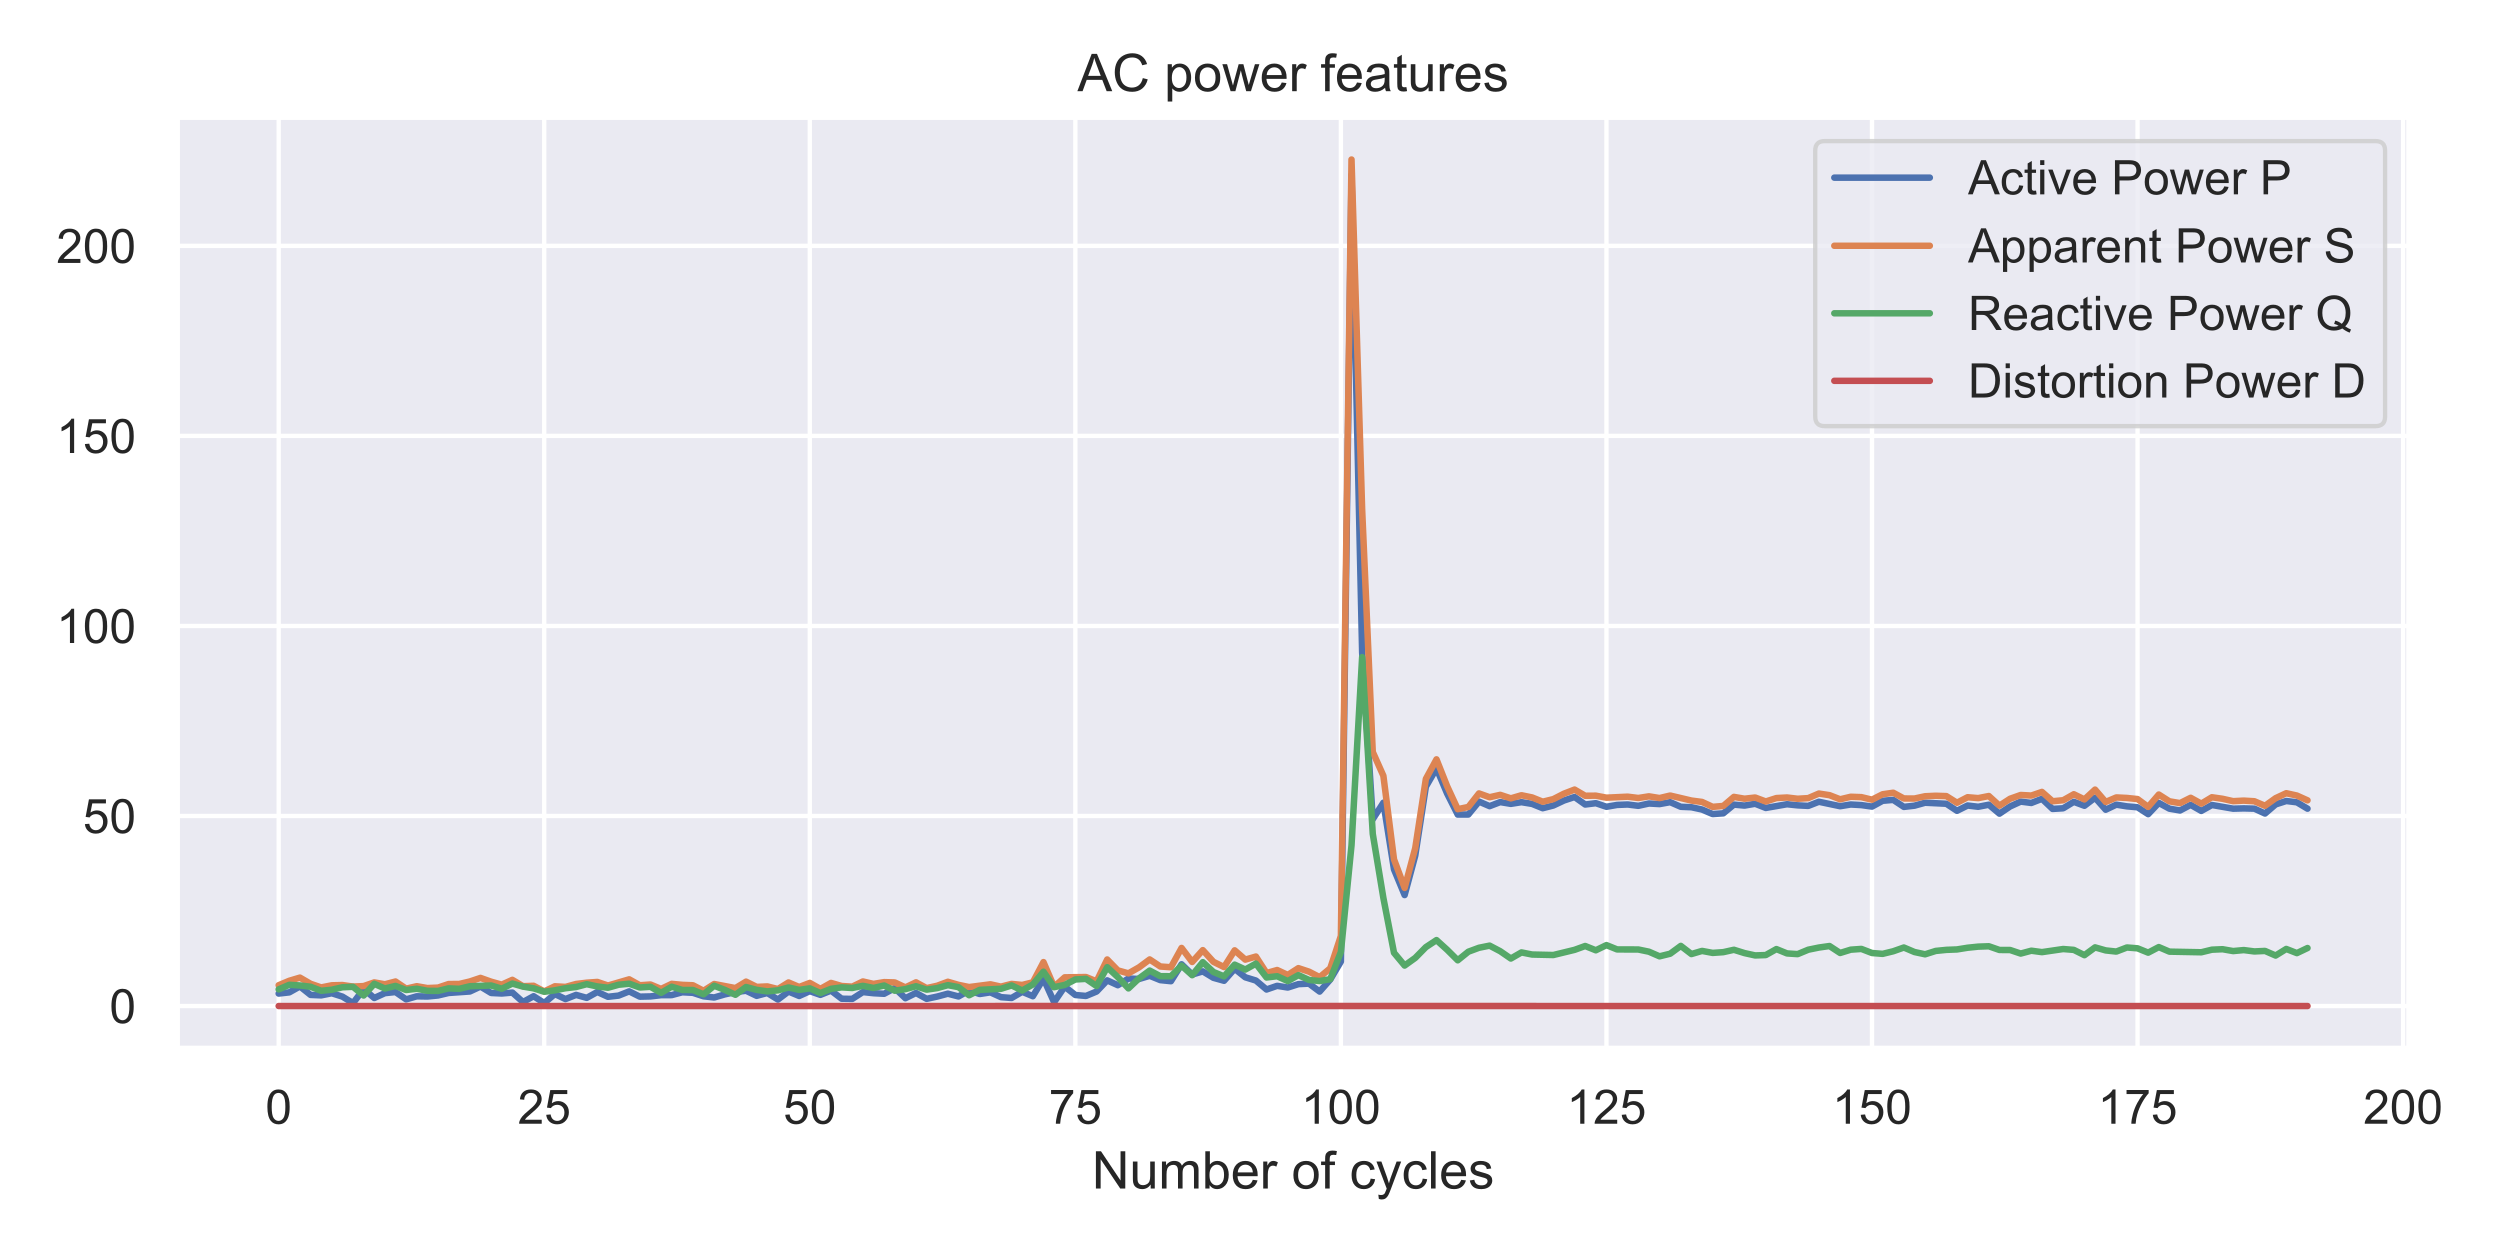 <?xml version="1.0" encoding="utf-8" standalone="no"?>
<!DOCTYPE svg PUBLIC "-//W3C//DTD SVG 1.1//EN"
  "http://www.w3.org/Graphics/SVG/1.1/DTD/svg11.dtd">
<!-- Created with matplotlib (https://matplotlib.org/) -->
<svg height="288pt" version="1.1" viewBox="0 0 576 288" width="576pt" xmlns="http://www.w3.org/2000/svg" xmlns:xlink="http://www.w3.org/1999/xlink">
 <defs>
  <style type="text/css">*{stroke-linecap:butt;stroke-linejoin:round;}</style>
 </defs>
 <g id="figure_1">
  <g id="patch_1">
   <path d="M 0 288 
L 576 288 
L 576 0 
L 0 0 
z
" style="fill:#ffffff;"/>
  </g>
  <g id="axes_1">
   <g id="patch_2">
    <path d="M 40.835 241.54 
L 555.021 241.54 
L 555.021 27.007 
L 40.835 27.007 
z
" style="fill:#eaeaf2;"/>
   </g>
   <g id="matplotlib.axis_1">
    <g id="xtick_1">
     <g id="line2d_1">
      <path clip-path="url(#p03217af4a9)" d="M 64.207 241.54 
L 64.207 27.007 
" style="fill:none;stroke:#ffffff;stroke-linecap:round;"/>
     </g>
     <g id="text_1">
      <!-- 0 -->
      <g style="fill:#262626;" transform="translate(61.149 258.914)scale(0.11 -0.11)">
       <defs>
        <path d="M 4.156 35.297 
Q 4.156 48 6.766 55.734 
Q 9.375 63.484 14.516 67.672 
Q 19.672 71.875 27.484 71.875 
Q 33.25 71.875 37.594 69.547 
Q 41.938 67.234 44.766 62.859 
Q 47.609 58.5 49.219 52.219 
Q 50.828 45.953 50.828 35.297 
Q 50.828 22.703 48.234 14.969 
Q 45.656 7.234 40.5 3 
Q 35.359 -1.219 27.484 -1.219 
Q 17.141 -1.219 11.234 6.203 
Q 4.156 15.141 4.156 35.297 
z
M 13.188 35.297 
Q 13.188 17.672 17.312 11.828 
Q 21.438 6 27.484 6 
Q 33.547 6 37.672 11.859 
Q 41.797 17.719 41.797 35.297 
Q 41.797 52.984 37.672 58.781 
Q 33.547 64.594 27.391 64.594 
Q 21.344 64.594 17.719 59.469 
Q 13.188 52.938 13.188 35.297 
z
" id="ArialMT-48"/>
       </defs>
       <use xlink:href="#ArialMT-48"/>
      </g>
     </g>
    </g>
    <g id="xtick_2">
     <g id="line2d_2">
      <path clip-path="url(#p03217af4a9)" d="M 125.391 241.54 
L 125.391 27.007 
" style="fill:none;stroke:#ffffff;stroke-linecap:round;"/>
     </g>
     <g id="text_2">
      <!-- 25 -->
      <g style="fill:#262626;" transform="translate(119.274 258.914)scale(0.11 -0.11)">
       <defs>
        <path d="M 50.344 8.453 
L 50.344 0 
L 3.031 0 
Q 2.938 3.172 4.047 6.109 
Q 5.859 10.938 9.828 15.625 
Q 13.812 20.312 21.344 26.469 
Q 33.016 36.031 37.109 41.625 
Q 41.219 47.219 41.219 52.203 
Q 41.219 57.422 37.469 61 
Q 33.734 64.594 27.734 64.594 
Q 21.391 64.594 17.578 60.781 
Q 13.766 56.984 13.719 50.25 
L 4.688 51.172 
Q 5.609 61.281 11.656 66.578 
Q 17.719 71.875 27.938 71.875 
Q 38.234 71.875 44.234 66.156 
Q 50.25 60.453 50.25 52 
Q 50.25 47.703 48.484 43.547 
Q 46.734 39.406 42.656 34.812 
Q 38.578 30.219 29.109 22.219 
Q 21.188 15.578 18.938 13.203 
Q 16.703 10.844 15.234 8.453 
z
" id="ArialMT-50"/>
        <path d="M 4.156 18.75 
L 13.375 19.531 
Q 14.406 12.797 18.141 9.391 
Q 21.875 6 27.156 6 
Q 33.5 6 37.891 10.781 
Q 42.281 15.578 42.281 23.484 
Q 42.281 31 38.062 35.344 
Q 33.844 39.703 27 39.703 
Q 22.75 39.703 19.328 37.766 
Q 15.922 35.844 13.969 32.766 
L 5.719 33.844 
L 12.641 70.609 
L 48.25 70.609 
L 48.25 62.203 
L 19.672 62.203 
L 15.828 42.969 
Q 22.266 47.469 29.344 47.469 
Q 38.719 47.469 45.156 40.969 
Q 51.609 34.469 51.609 24.266 
Q 51.609 14.547 45.953 7.469 
Q 39.062 -1.219 27.156 -1.219 
Q 17.391 -1.219 11.203 4.25 
Q 5.031 9.719 4.156 18.75 
z
" id="ArialMT-53"/>
       </defs>
       <use xlink:href="#ArialMT-50"/>
       <use x="55.615" xlink:href="#ArialMT-53"/>
      </g>
     </g>
    </g>
    <g id="xtick_3">
     <g id="line2d_3">
      <path clip-path="url(#p03217af4a9)" d="M 186.574 241.54 
L 186.574 27.007 
" style="fill:none;stroke:#ffffff;stroke-linecap:round;"/>
     </g>
     <g id="text_3">
      <!-- 50 -->
      <g style="fill:#262626;" transform="translate(180.457 258.914)scale(0.11 -0.11)">
       <use xlink:href="#ArialMT-53"/>
       <use x="55.615" xlink:href="#ArialMT-48"/>
      </g>
     </g>
    </g>
    <g id="xtick_4">
     <g id="line2d_4">
      <path clip-path="url(#p03217af4a9)" d="M 247.758 241.54 
L 247.758 27.007 
" style="fill:none;stroke:#ffffff;stroke-linecap:round;"/>
     </g>
     <g id="text_4">
      <!-- 75 -->
      <g style="fill:#262626;" transform="translate(241.641 258.914)scale(0.11 -0.11)">
       <defs>
        <path d="M 4.734 62.203 
L 4.734 70.656 
L 51.078 70.656 
L 51.078 63.812 
Q 44.234 56.547 37.516 44.484 
Q 30.812 32.422 27.156 19.672 
Q 24.516 10.688 23.781 0 
L 14.75 0 
Q 14.891 8.453 18.062 20.406 
Q 21.234 32.375 27.172 43.484 
Q 33.109 54.594 39.797 62.203 
z
" id="ArialMT-55"/>
       </defs>
       <use xlink:href="#ArialMT-55"/>
       <use x="55.615" xlink:href="#ArialMT-53"/>
      </g>
     </g>
    </g>
    <g id="xtick_5">
     <g id="line2d_5">
      <path clip-path="url(#p03217af4a9)" d="M 308.941 241.54 
L 308.941 27.007 
" style="fill:none;stroke:#ffffff;stroke-linecap:round;"/>
     </g>
     <g id="text_5">
      <!-- 100 -->
      <g style="fill:#262626;" transform="translate(299.766 258.914)scale(0.11 -0.11)">
       <defs>
        <path d="M 37.25 0 
L 28.469 0 
L 28.469 56 
Q 25.297 52.984 20.141 49.953 
Q 14.984 46.922 10.891 45.406 
L 10.891 53.906 
Q 18.266 57.375 23.781 62.297 
Q 29.297 67.234 31.594 71.875 
L 37.25 71.875 
z
" id="ArialMT-49"/>
       </defs>
       <use xlink:href="#ArialMT-49"/>
       <use x="55.615" xlink:href="#ArialMT-48"/>
       <use x="111.23" xlink:href="#ArialMT-48"/>
      </g>
     </g>
    </g>
    <g id="xtick_6">
     <g id="line2d_6">
      <path clip-path="url(#p03217af4a9)" d="M 370.125 241.54 
L 370.125 27.007 
" style="fill:none;stroke:#ffffff;stroke-linecap:round;"/>
     </g>
     <g id="text_6">
      <!-- 125 -->
      <g style="fill:#262626;" transform="translate(360.949 258.914)scale(0.11 -0.11)">
       <use xlink:href="#ArialMT-49"/>
       <use x="55.615" xlink:href="#ArialMT-50"/>
       <use x="111.23" xlink:href="#ArialMT-53"/>
      </g>
     </g>
    </g>
    <g id="xtick_7">
     <g id="line2d_7">
      <path clip-path="url(#p03217af4a9)" d="M 431.308 241.54 
L 431.308 27.007 
" style="fill:none;stroke:#ffffff;stroke-linecap:round;"/>
     </g>
     <g id="text_7">
      <!-- 150 -->
      <g style="fill:#262626;" transform="translate(422.133 258.914)scale(0.11 -0.11)">
       <use xlink:href="#ArialMT-49"/>
       <use x="55.615" xlink:href="#ArialMT-53"/>
       <use x="111.23" xlink:href="#ArialMT-48"/>
      </g>
     </g>
    </g>
    <g id="xtick_8">
     <g id="line2d_8">
      <path clip-path="url(#p03217af4a9)" d="M 492.492 241.54 
L 492.492 27.007 
" style="fill:none;stroke:#ffffff;stroke-linecap:round;"/>
     </g>
     <g id="text_8">
      <!-- 175 -->
      <g style="fill:#262626;" transform="translate(483.316 258.914)scale(0.11 -0.11)">
       <use xlink:href="#ArialMT-49"/>
       <use x="55.615" xlink:href="#ArialMT-55"/>
       <use x="111.23" xlink:href="#ArialMT-53"/>
      </g>
     </g>
    </g>
    <g id="xtick_9">
     <g id="line2d_9">
      <path clip-path="url(#p03217af4a9)" d="M 553.675 241.54 
L 553.675 27.007 
" style="fill:none;stroke:#ffffff;stroke-linecap:round;"/>
     </g>
     <g id="text_9">
      <!-- 200 -->
      <g style="fill:#262626;" transform="translate(544.5 258.914)scale(0.11 -0.11)">
       <use xlink:href="#ArialMT-50"/>
       <use x="55.615" xlink:href="#ArialMT-48"/>
       <use x="111.23" xlink:href="#ArialMT-48"/>
      </g>
     </g>
    </g>
    <g id="text_10">
     <!-- Number of cycles -->
     <g style="fill:#262626;" transform="translate(251.583 273.835)scale(0.12 -0.12)">
      <defs>
       <path d="M 7.625 0 
L 7.625 71.578 
L 17.328 71.578 
L 54.938 15.375 
L 54.938 71.578 
L 64.016 71.578 
L 64.016 0 
L 54.297 0 
L 16.703 56.25 
L 16.703 0 
z
" id="ArialMT-78"/>
       <path d="M 40.578 0 
L 40.578 7.625 
Q 34.516 -1.172 24.125 -1.172 
Q 19.531 -1.172 15.547 0.578 
Q 11.578 2.344 9.641 5 
Q 7.719 7.672 6.938 11.531 
Q 6.391 14.109 6.391 19.734 
L 6.391 51.859 
L 15.188 51.859 
L 15.188 23.094 
Q 15.188 16.219 15.719 13.812 
Q 16.547 10.359 19.234 8.375 
Q 21.922 6.391 25.875 6.391 
Q 29.828 6.391 33.297 8.422 
Q 36.766 10.453 38.203 13.938 
Q 39.656 17.438 39.656 24.078 
L 39.656 51.859 
L 48.438 51.859 
L 48.438 0 
z
" id="ArialMT-117"/>
       <path d="M 6.594 0 
L 6.594 51.859 
L 14.453 51.859 
L 14.453 44.578 
Q 16.891 48.391 20.938 50.703 
Q 25 53.031 30.172 53.031 
Q 35.938 53.031 39.625 50.641 
Q 43.312 48.25 44.828 43.953 
Q 50.984 53.031 60.844 53.031 
Q 68.562 53.031 72.703 48.75 
Q 76.859 44.484 76.859 35.594 
L 76.859 0 
L 68.109 0 
L 68.109 32.672 
Q 68.109 37.938 67.25 40.25 
Q 66.406 42.578 64.156 43.984 
Q 61.922 45.406 58.891 45.406 
Q 53.422 45.406 49.797 41.766 
Q 46.188 38.141 46.188 30.125 
L 46.188 0 
L 37.406 0 
L 37.406 33.688 
Q 37.406 39.547 35.25 42.469 
Q 33.109 45.406 28.219 45.406 
Q 24.516 45.406 21.359 43.453 
Q 18.219 41.5 16.797 37.734 
Q 15.375 33.984 15.375 26.906 
L 15.375 0 
z
" id="ArialMT-109"/>
       <path d="M 14.703 0 
L 6.547 0 
L 6.547 71.578 
L 15.328 71.578 
L 15.328 46.047 
Q 20.906 53.031 29.547 53.031 
Q 34.328 53.031 38.594 51.094 
Q 42.875 49.172 45.625 45.672 
Q 48.391 42.188 49.953 37.25 
Q 51.516 32.328 51.516 26.703 
Q 51.516 13.375 44.922 6.094 
Q 38.328 -1.172 29.109 -1.172 
Q 19.922 -1.172 14.703 6.5 
z
M 14.594 26.312 
Q 14.594 17 17.141 12.844 
Q 21.297 6.062 28.375 6.062 
Q 34.125 6.062 38.328 11.062 
Q 42.531 16.062 42.531 25.984 
Q 42.531 36.141 38.5 40.969 
Q 34.469 45.797 28.766 45.797 
Q 23 45.797 18.797 40.797 
Q 14.594 35.797 14.594 26.312 
z
" id="ArialMT-98"/>
       <path d="M 42.094 16.703 
L 51.172 15.578 
Q 49.031 7.625 43.219 3.219 
Q 37.406 -1.172 28.375 -1.172 
Q 17 -1.172 10.328 5.828 
Q 3.656 12.844 3.656 25.484 
Q 3.656 38.578 10.391 45.797 
Q 17.141 53.031 27.875 53.031 
Q 38.281 53.031 44.875 45.953 
Q 51.469 38.875 51.469 26.031 
Q 51.469 25.25 51.422 23.688 
L 12.75 23.688 
Q 13.234 15.141 17.578 10.594 
Q 21.922 6.062 28.422 6.062 
Q 33.25 6.062 36.672 8.594 
Q 40.094 11.141 42.094 16.703 
z
M 13.234 30.906 
L 42.188 30.906 
Q 41.609 37.453 38.875 40.719 
Q 34.672 45.797 27.984 45.797 
Q 21.922 45.797 17.797 41.75 
Q 13.672 37.703 13.234 30.906 
z
" id="ArialMT-101"/>
       <path d="M 6.5 0 
L 6.5 51.859 
L 14.406 51.859 
L 14.406 44 
Q 17.438 49.516 20 51.266 
Q 22.562 53.031 25.641 53.031 
Q 30.078 53.031 34.672 50.203 
L 31.641 42.047 
Q 28.422 43.953 25.203 43.953 
Q 22.312 43.953 20.016 42.219 
Q 17.719 40.484 16.75 37.406 
Q 15.281 32.719 15.281 27.156 
L 15.281 0 
z
" id="ArialMT-114"/>
       <path id="ArialMT-32"/>
       <path d="M 3.328 25.922 
Q 3.328 40.328 11.328 47.266 
Q 18.016 53.031 27.641 53.031 
Q 38.328 53.031 45.109 46.016 
Q 51.906 39.016 51.906 26.656 
Q 51.906 16.656 48.906 10.906 
Q 45.906 5.172 40.156 2 
Q 34.422 -1.172 27.641 -1.172 
Q 16.75 -1.172 10.031 5.812 
Q 3.328 12.797 3.328 25.922 
z
M 12.359 25.922 
Q 12.359 15.969 16.703 11.016 
Q 21.047 6.062 27.641 6.062 
Q 34.188 6.062 38.531 11.031 
Q 42.875 16.016 42.875 26.219 
Q 42.875 35.844 38.5 40.797 
Q 34.125 45.75 27.641 45.75 
Q 21.047 45.75 16.703 40.812 
Q 12.359 35.891 12.359 25.922 
z
" id="ArialMT-111"/>
       <path d="M 8.688 0 
L 8.688 45.016 
L 0.922 45.016 
L 0.922 51.859 
L 8.688 51.859 
L 8.688 57.375 
Q 8.688 62.594 9.625 65.141 
Q 10.891 68.562 14.078 70.672 
Q 17.281 72.797 23.047 72.797 
Q 26.766 72.797 31.25 71.922 
L 29.938 64.266 
Q 27.203 64.75 24.75 64.75 
Q 20.75 64.75 19.094 63.031 
Q 17.438 61.328 17.438 56.641 
L 17.438 51.859 
L 27.547 51.859 
L 27.547 45.016 
L 17.438 45.016 
L 17.438 0 
z
" id="ArialMT-102"/>
       <path d="M 40.438 19 
L 49.078 17.875 
Q 47.656 8.938 41.812 3.875 
Q 35.984 -1.172 27.484 -1.172 
Q 16.844 -1.172 10.375 5.781 
Q 3.906 12.75 3.906 25.734 
Q 3.906 34.125 6.688 40.422 
Q 9.469 46.734 15.156 49.875 
Q 20.844 53.031 27.547 53.031 
Q 35.984 53.031 41.359 48.75 
Q 46.734 44.484 48.25 36.625 
L 39.703 35.297 
Q 38.484 40.531 35.375 43.156 
Q 32.281 45.797 27.875 45.797 
Q 21.234 45.797 17.078 41.031 
Q 12.938 36.281 12.938 25.984 
Q 12.938 15.531 16.938 10.797 
Q 20.953 6.062 27.391 6.062 
Q 32.562 6.062 36.031 9.234 
Q 39.5 12.406 40.438 19 
z
" id="ArialMT-99"/>
       <path d="M 6.203 -19.969 
L 5.219 -11.719 
Q 8.109 -12.5 10.25 -12.5 
Q 13.188 -12.5 14.938 -11.516 
Q 16.703 -10.547 17.828 -8.797 
Q 18.656 -7.469 20.516 -2.25 
Q 20.75 -1.516 21.297 -0.094 
L 1.609 51.859 
L 11.078 51.859 
L 21.875 21.828 
Q 23.969 16.109 25.641 9.812 
Q 27.156 15.875 29.25 21.625 
L 40.328 51.859 
L 49.125 51.859 
L 29.391 -0.875 
Q 26.219 -9.422 24.469 -12.641 
Q 22.125 -17 19.094 -19.016 
Q 16.062 -21.047 11.859 -21.047 
Q 9.328 -21.047 6.203 -19.969 
z
" id="ArialMT-121"/>
       <path d="M 6.391 0 
L 6.391 71.578 
L 15.188 71.578 
L 15.188 0 
z
" id="ArialMT-108"/>
       <path d="M 3.078 15.484 
L 11.766 16.844 
Q 12.5 11.625 15.844 8.844 
Q 19.188 6.062 25.203 6.062 
Q 31.25 6.062 34.172 8.516 
Q 37.109 10.984 37.109 14.312 
Q 37.109 17.281 34.516 19 
Q 32.719 20.172 25.531 21.969 
Q 15.875 24.422 12.141 26.203 
Q 8.406 27.984 6.469 31.125 
Q 4.547 34.281 4.547 38.094 
Q 4.547 41.547 6.125 44.5 
Q 7.719 47.469 10.453 49.422 
Q 12.5 50.922 16.031 51.969 
Q 19.578 53.031 23.641 53.031 
Q 29.734 53.031 34.344 51.266 
Q 38.969 49.516 41.156 46.5 
Q 43.359 43.5 44.188 38.484 
L 35.594 37.312 
Q 35.016 41.312 32.203 43.547 
Q 29.391 45.797 24.266 45.797 
Q 18.219 45.797 15.625 43.797 
Q 13.031 41.797 13.031 39.109 
Q 13.031 37.406 14.109 36.031 
Q 15.188 34.625 17.484 33.688 
Q 18.797 33.203 25.25 31.453 
Q 34.578 28.953 38.25 27.359 
Q 41.938 25.781 44.031 22.75 
Q 46.141 19.734 46.141 15.234 
Q 46.141 10.844 43.578 6.953 
Q 41.016 3.078 36.172 0.953 
Q 31.344 -1.172 25.25 -1.172 
Q 15.141 -1.172 9.844 3.031 
Q 4.547 7.234 3.078 15.484 
z
" id="ArialMT-115"/>
      </defs>
      <use xlink:href="#ArialMT-78"/>
      <use x="72.217" xlink:href="#ArialMT-117"/>
      <use x="127.832" xlink:href="#ArialMT-109"/>
      <use x="211.133" xlink:href="#ArialMT-98"/>
      <use x="266.748" xlink:href="#ArialMT-101"/>
      <use x="322.363" xlink:href="#ArialMT-114"/>
      <use x="355.664" xlink:href="#ArialMT-32"/>
      <use x="383.447" xlink:href="#ArialMT-111"/>
      <use x="439.062" xlink:href="#ArialMT-102"/>
      <use x="466.846" xlink:href="#ArialMT-32"/>
      <use x="494.629" xlink:href="#ArialMT-99"/>
      <use x="544.629" xlink:href="#ArialMT-121"/>
      <use x="594.629" xlink:href="#ArialMT-99"/>
      <use x="644.629" xlink:href="#ArialMT-108"/>
      <use x="666.846" xlink:href="#ArialMT-101"/>
      <use x="722.461" xlink:href="#ArialMT-115"/>
     </g>
    </g>
   </g>
   <g id="matplotlib.axis_2">
    <g id="ytick_1">
     <g id="line2d_10">
      <path clip-path="url(#p03217af4a9)" d="M 40.835 231.788 
L 555.021 231.788 
" style="fill:none;stroke:#ffffff;stroke-linecap:round;"/>
     </g>
     <g id="text_11">
      <!-- 0 -->
      <g style="fill:#262626;" transform="translate(25.218 235.725)scale(0.11 -0.11)">
       <use xlink:href="#ArialMT-48"/>
      </g>
     </g>
    </g>
    <g id="ytick_2">
     <g id="line2d_11">
      <path clip-path="url(#p03217af4a9)" d="M 40.835 188.003 
L 555.021 188.003 
" style="fill:none;stroke:#ffffff;stroke-linecap:round;"/>
     </g>
     <g id="text_12">
      <!-- 50 -->
      <g style="fill:#262626;" transform="translate(19.101 191.94)scale(0.11 -0.11)">
       <use xlink:href="#ArialMT-53"/>
       <use x="55.615" xlink:href="#ArialMT-48"/>
      </g>
     </g>
    </g>
    <g id="ytick_3">
     <g id="line2d_12">
      <path clip-path="url(#p03217af4a9)" d="M 40.835 144.218 
L 555.021 144.218 
" style="fill:none;stroke:#ffffff;stroke-linecap:round;"/>
     </g>
     <g id="text_13">
      <!-- 100 -->
      <g style="fill:#262626;" transform="translate(12.984 148.154)scale(0.11 -0.11)">
       <use xlink:href="#ArialMT-49"/>
       <use x="55.615" xlink:href="#ArialMT-48"/>
       <use x="111.23" xlink:href="#ArialMT-48"/>
      </g>
     </g>
    </g>
    <g id="ytick_4">
     <g id="line2d_13">
      <path clip-path="url(#p03217af4a9)" d="M 40.835 100.432 
L 555.021 100.432 
" style="fill:none;stroke:#ffffff;stroke-linecap:round;"/>
     </g>
     <g id="text_14">
      <!-- 150 -->
      <g style="fill:#262626;" transform="translate(12.984 104.369)scale(0.11 -0.11)">
       <use xlink:href="#ArialMT-49"/>
       <use x="55.615" xlink:href="#ArialMT-53"/>
       <use x="111.23" xlink:href="#ArialMT-48"/>
      </g>
     </g>
    </g>
    <g id="ytick_5">
     <g id="line2d_14">
      <path clip-path="url(#p03217af4a9)" d="M 40.835 56.647 
L 555.021 56.647 
" style="fill:none;stroke:#ffffff;stroke-linecap:round;"/>
     </g>
     <g id="text_15">
      <!-- 200 -->
      <g style="fill:#262626;" transform="translate(12.984 60.583)scale(0.11 -0.11)">
       <use xlink:href="#ArialMT-50"/>
       <use x="55.615" xlink:href="#ArialMT-48"/>
       <use x="111.23" xlink:href="#ArialMT-48"/>
      </g>
     </g>
    </g>
   </g>
   <g id="line2d_15">
    <path clip-path="url(#p03217af4a9)" d="M 64.207 228.918 
L 66.654 228.641 
L 69.102 227.272 
L 71.549 229.225 
L 73.996 229.332 
L 76.444 228.842 
L 78.891 229.621 
L 81.338 231.118 
L 83.786 227.886 
L 86.233 229.938 
L 88.68 228.821 
L 91.128 228.564 
L 93.575 230.253 
L 96.023 229.549 
L 98.47 229.595 
L 100.917 229.357 
L 103.365 228.777 
L 108.259 228.438 
L 110.707 227.299 
L 113.154 228.782 
L 115.601 228.901 
L 118.049 228.691 
L 120.496 230.866 
L 122.943 229.533 
L 125.391 231.095 
L 127.838 229.031 
L 130.285 230.188 
L 132.733 229.224 
L 135.18 229.907 
L 137.627 228.551 
L 140.075 229.661 
L 142.522 229.387 
L 144.969 228.415 
L 147.417 229.634 
L 149.864 229.574 
L 152.311 229.288 
L 154.759 229.273 
L 157.206 228.618 
L 159.653 228.746 
L 162.101 229.547 
L 164.548 229.821 
L 166.995 229.106 
L 169.443 228.571 
L 171.89 228.267 
L 174.337 229.439 
L 176.785 228.782 
L 179.232 230.295 
L 181.679 228.449 
L 184.127 229.471 
L 186.574 228.362 
L 189.021 229.213 
L 191.469 228.235 
L 193.916 230.104 
L 196.363 230.147 
L 198.811 228.57 
L 201.258 228.837 
L 203.705 228.966 
L 206.153 227.656 
L 208.6 229.99 
L 211.047 228.782 
L 213.495 230.132 
L 215.942 229.605 
L 218.39 228.947 
L 220.837 229.583 
L 223.284 228.195 
L 225.732 229.019 
L 228.179 228.639 
L 230.626 229.746 
L 233.074 229.936 
L 235.521 228.506 
L 237.968 229.526 
L 240.416 225.475 
L 242.863 230.908 
L 245.31 227.31 
L 247.758 229.247 
L 250.205 229.467 
L 252.652 228.449 
L 255.1 225.875 
L 257.547 226.991 
L 259.994 225.453 
L 262.442 225.557 
L 264.889 224.826 
L 267.336 225.819 
L 269.784 226.067 
L 272.231 222.177 
L 274.678 224.535 
L 277.126 223.808 
L 279.573 225.289 
L 282.02 225.968 
L 284.468 223.205 
L 286.915 225.169 
L 289.362 225.916 
L 291.81 227.981 
L 294.257 227.137 
L 296.704 227.526 
L 299.152 226.745 
L 301.599 226.63 
L 304.046 228.458 
L 306.494 225.682 
L 308.941 221.532 
L 311.388 40.303 
L 313.836 150.329 
L 316.283 188.745 
L 318.73 184.946 
L 321.178 200.31 
L 323.625 206.219 
L 326.072 197.128 
L 328.52 181.246 
L 330.967 177.026 
L 333.414 182.822 
L 335.862 187.679 
L 338.309 187.664 
L 340.756 184.683 
L 343.204 185.737 
L 345.651 184.802 
L 348.099 185.208 
L 350.546 184.822 
L 352.993 185.218 
L 355.441 186.21 
L 357.888 185.587 
L 360.335 184.437 
L 362.783 183.629 
L 365.23 185.361 
L 367.677 185.055 
L 370.125 185.882 
L 372.572 185.455 
L 375.019 185.357 
L 377.467 185.661 
L 379.914 185.126 
L 382.361 185.261 
L 384.809 184.818 
L 387.256 185.885 
L 389.703 185.988 
L 392.151 186.515 
L 394.598 187.56 
L 397.045 187.391 
L 399.493 185.38 
L 401.94 185.608 
L 404.387 185.186 
L 406.835 186.149 
L 411.729 185.298 
L 414.177 185.555 
L 416.624 185.677 
L 419.071 184.726 
L 423.966 185.751 
L 426.413 185.356 
L 428.861 185.494 
L 431.308 185.84 
L 433.755 184.504 
L 436.203 184.294 
L 438.65 185.908 
L 441.097 185.629 
L 443.545 184.948 
L 448.439 185.188 
L 450.887 186.807 
L 453.334 185.592 
L 455.781 185.881 
L 458.229 185.406 
L 460.676 187.466 
L 463.123 185.811 
L 465.571 184.69 
L 468.018 185.001 
L 470.465 184.048 
L 472.913 186.375 
L 475.36 186.227 
L 477.808 184.742 
L 480.255 185.649 
L 482.702 183.793 
L 485.15 186.554 
L 487.597 185.394 
L 490.044 185.784 
L 492.492 185.998 
L 494.939 187.582 
L 497.386 184.993 
L 499.834 186.32 
L 502.281 186.735 
L 504.728 185.443 
L 507.176 186.835 
L 509.623 185.473 
L 514.518 186.32 
L 516.965 186.253 
L 519.412 186.316 
L 521.86 187.437 
L 524.307 185.333 
L 526.754 184.551 
L 529.202 184.853 
L 531.649 186.316 
L 531.649 186.316 
" style="fill:none;stroke:#4c72b0;stroke-linecap:round;stroke-width:1.5;"/>
   </g>
   <g id="line2d_16">
    <path clip-path="url(#p03217af4a9)" d="M 64.207 226.995 
L 66.654 225.972 
L 69.102 225.242 
L 71.549 226.66 
L 73.996 227.504 
L 76.444 227.015 
L 78.891 226.954 
L 81.338 227.307 
L 83.786 227.195 
L 86.233 226.349 
L 88.68 226.778 
L 91.128 226.143 
L 93.575 227.791 
L 96.023 227.222 
L 98.47 227.652 
L 100.917 227.544 
L 103.365 226.724 
L 105.812 226.708 
L 108.259 226.131 
L 110.707 225.311 
L 113.154 226.182 
L 115.601 226.866 
L 118.049 225.758 
L 120.496 227.218 
L 122.943 227.128 
L 125.391 228.428 
L 127.838 227.242 
L 130.285 227.386 
L 132.733 226.711 
L 135.18 226.414 
L 137.627 226.238 
L 140.075 227.07 
L 144.969 225.639 
L 147.417 227.004 
L 149.864 226.832 
L 152.311 227.856 
L 154.759 226.68 
L 157.206 226.913 
L 159.653 227.005 
L 162.101 228.278 
L 164.548 226.72 
L 169.443 227.656 
L 171.89 226.171 
L 174.337 227.384 
L 176.785 227.27 
L 179.232 227.881 
L 181.679 226.361 
L 184.127 227.408 
L 186.574 226.464 
L 189.021 227.844 
L 191.469 226.469 
L 193.916 227.174 
L 196.363 227.322 
L 198.811 226.131 
L 201.258 226.69 
L 203.705 226.283 
L 206.153 226.355 
L 208.6 227.502 
L 211.047 226.33 
L 213.495 227.665 
L 215.942 227.113 
L 218.39 226.202 
L 220.837 226.912 
L 223.284 227.421 
L 228.179 226.787 
L 230.626 227.322 
L 233.074 226.694 
L 235.521 226.935 
L 237.968 226.327 
L 240.416 221.674 
L 242.863 227.356 
L 245.31 225.178 
L 250.205 225.11 
L 252.652 226.105 
L 255.1 221.07 
L 257.547 223.582 
L 259.994 224.261 
L 262.442 222.871 
L 264.889 221.058 
L 267.336 222.682 
L 269.784 222.854 
L 272.231 218.409 
L 274.678 221.636 
L 277.126 218.913 
L 279.573 221.604 
L 282.02 222.811 
L 284.468 218.959 
L 286.915 221.093 
L 289.362 220.39 
L 291.81 224.19 
L 294.257 223.494 
L 296.704 224.633 
L 299.152 223.063 
L 301.599 223.871 
L 304.046 225.137 
L 306.494 223.094 
L 308.941 215.645 
L 311.388 36.758 
L 313.836 117.349 
L 316.283 173.253 
L 318.73 178.743 
L 321.178 198.002 
L 323.625 204.571 
L 326.072 195.399 
L 328.52 179.456 
L 330.967 174.959 
L 333.414 181.133 
L 335.862 186.438 
L 338.309 185.923 
L 340.756 182.808 
L 343.204 183.681 
L 345.651 183.135 
L 348.099 183.94 
L 350.546 183.225 
L 352.993 183.73 
L 355.441 184.714 
L 357.888 184.116 
L 360.335 182.864 
L 362.783 181.92 
L 365.23 183.345 
L 367.677 183.323 
L 370.125 183.785 
L 375.019 183.554 
L 377.467 183.858 
L 379.914 183.476 
L 382.361 183.872 
L 384.809 183.296 
L 389.703 184.449 
L 392.151 184.768 
L 394.598 185.898 
L 397.045 185.688 
L 399.493 183.605 
L 401.94 184.025 
L 404.387 183.75 
L 406.835 184.662 
L 409.282 183.875 
L 411.729 183.744 
L 414.177 184.033 
L 416.624 183.886 
L 419.071 182.835 
L 421.519 183.208 
L 423.966 184.156 
L 426.413 183.575 
L 428.861 183.661 
L 431.308 184.244 
L 433.755 183.001 
L 436.203 182.646 
L 438.65 183.968 
L 441.097 183.981 
L 443.545 183.456 
L 445.992 183.343 
L 448.439 183.424 
L 450.887 184.956 
L 453.334 183.679 
L 455.781 183.886 
L 458.229 183.406 
L 460.676 185.623 
L 463.123 184.034 
L 465.571 183.164 
L 468.018 183.296 
L 470.465 182.459 
L 472.913 184.609 
L 475.36 184.372 
L 477.808 182.996 
L 480.255 184.184 
L 482.702 181.927 
L 485.15 184.775 
L 487.597 183.728 
L 490.044 183.848 
L 492.492 184.108 
L 494.939 185.904 
L 497.386 183.063 
L 499.834 184.625 
L 502.281 185.036 
L 504.728 183.813 
L 507.176 185.16 
L 509.623 183.688 
L 512.07 184.041 
L 514.518 184.59 
L 516.965 184.463 
L 519.412 184.609 
L 521.86 185.656 
L 524.307 183.899 
L 526.754 182.755 
L 529.202 183.296 
L 531.649 184.395 
L 531.649 184.395 
" style="fill:none;stroke:#dd8452;stroke-linecap:round;stroke-width:1.5;"/>
   </g>
   <g id="line2d_17">
    <path clip-path="url(#p03217af4a9)" d="M 64.207 227.95 
L 66.654 226.897 
L 69.102 227.049 
L 71.549 227.347 
L 73.996 228.278 
L 76.444 228.033 
L 78.891 227.467 
L 81.338 227.358 
L 83.786 229.365 
L 86.233 226.674 
L 88.68 227.752 
L 91.128 227.155 
L 93.575 228.097 
L 96.023 227.809 
L 98.47 228.281 
L 100.917 228.309 
L 103.365 227.718 
L 105.812 227.825 
L 108.259 227.23 
L 113.154 227.056 
L 115.601 227.802 
L 118.049 226.614 
L 120.496 227.312 
L 122.943 227.71 
L 125.391 228.5 
L 127.838 228.173 
L 130.285 227.688 
L 132.733 227.406 
L 135.18 226.755 
L 137.627 227.28 
L 140.075 227.576 
L 142.522 226.887 
L 144.969 226.647 
L 147.417 227.517 
L 149.864 227.354 
L 152.311 228.754 
L 154.759 227.342 
L 157.206 228.084 
L 159.653 228.097 
L 162.101 229.087 
L 164.548 227.117 
L 166.995 228.069 
L 169.443 229.195 
L 171.89 227.412 
L 174.337 228.063 
L 176.785 228.416 
L 179.232 228.177 
L 181.679 227.51 
L 184.127 228.072 
L 186.574 227.714 
L 189.021 228.802 
L 191.469 227.829 
L 193.916 227.493 
L 196.363 227.635 
L 198.811 227.135 
L 201.258 227.632 
L 203.705 227.061 
L 206.153 228.261 
L 208.6 227.897 
L 211.047 227.232 
L 213.495 228.012 
L 215.942 227.654 
L 218.39 226.979 
L 220.837 227.439 
L 223.284 229.306 
L 225.732 228.062 
L 230.626 227.816 
L 233.074 227.043 
L 235.521 228.213 
L 237.968 226.817 
L 240.416 223.886 
L 242.863 227.444 
L 245.31 226.926 
L 247.758 225.672 
L 250.205 225.527 
L 252.652 227.189 
L 255.1 222.849 
L 257.547 225.131 
L 259.994 227.724 
L 262.442 225.41 
L 264.889 223.624 
L 267.336 224.91 
L 269.784 224.926 
L 272.231 222.481 
L 274.678 224.685 
L 277.126 221.684 
L 279.573 223.948 
L 282.02 224.954 
L 284.468 222.253 
L 286.915 223.388 
L 289.362 222.019 
L 291.81 225.213 
L 294.257 224.921 
L 296.704 226.041 
L 299.152 224.668 
L 301.599 225.782 
L 304.046 226.031 
L 306.494 225.6 
L 308.941 219.322 
L 311.388 194.773 
L 313.836 151.41 
L 316.283 192.119 
L 318.73 206.896 
L 321.178 219.517 
L 323.625 222.463 
L 326.072 220.703 
L 328.52 218.218 
L 330.967 216.601 
L 333.414 218.818 
L 335.862 221.251 
L 338.309 219.274 
L 340.756 218.368 
L 343.204 217.873 
L 345.651 219.16 
L 348.099 220.845 
L 350.546 219.437 
L 352.993 219.923 
L 357.888 220.036 
L 362.783 218.845 
L 365.23 217.959 
L 367.677 218.946 
L 370.125 217.755 
L 372.572 218.746 
L 377.467 218.766 
L 379.914 219.272 
L 382.361 220.337 
L 384.809 219.736 
L 387.256 217.936 
L 389.703 219.813 
L 392.151 219.091 
L 394.598 219.549 
L 397.045 219.377 
L 399.493 218.83 
L 401.94 219.593 
L 404.387 220.131 
L 406.835 220.047 
L 409.282 218.67 
L 411.729 219.668 
L 414.177 219.83 
L 416.624 218.814 
L 419.071 218.314 
L 421.519 217.965 
L 423.966 219.564 
L 426.413 218.807 
L 428.861 218.632 
L 431.308 219.573 
L 433.755 219.77 
L 436.203 219.171 
L 438.65 218.308 
L 441.097 219.346 
L 443.545 219.871 
L 445.992 219.094 
L 448.439 218.848 
L 450.887 218.752 
L 453.334 218.359 
L 455.781 218.106 
L 458.229 218.02 
L 460.676 218.874 
L 463.123 218.88 
L 465.571 219.702 
L 468.018 219.043 
L 470.465 219.371 
L 475.36 218.655 
L 477.808 218.854 
L 480.255 220.071 
L 482.702 218.276 
L 485.15 218.975 
L 487.597 219.241 
L 490.044 218.3 
L 492.492 218.495 
L 494.939 219.491 
L 497.386 218.21 
L 499.834 219.259 
L 507.176 219.404 
L 509.623 218.809 
L 512.07 218.7 
L 514.518 219.127 
L 516.965 218.897 
L 519.412 219.212 
L 521.86 219.094 
L 524.307 220.159 
L 526.754 218.64 
L 529.202 219.596 
L 531.649 218.43 
L 531.649 218.43 
" style="fill:none;stroke:#55a868;stroke-linecap:round;stroke-width:1.5;"/>
   </g>
   <g id="line2d_18">
    <path clip-path="url(#p03217af4a9)" d="M 64.207 231.788 
L 289.362 231.787 
L 531.649 231.788 
L 531.649 231.788 
" style="fill:none;stroke:#c44e52;stroke-linecap:round;stroke-width:1.5;"/>
   </g>
   <g id="patch_3">
    <path d="M 40.835 241.54 
L 40.835 27.007 
" style="fill:none;stroke:#ffffff;stroke-linecap:square;stroke-linejoin:miter;stroke-width:1.25;"/>
   </g>
   <g id="patch_4">
    <path d="M 555.021 241.54 
L 555.021 27.007 
" style="fill:none;stroke:#ffffff;stroke-linecap:square;stroke-linejoin:miter;stroke-width:1.25;"/>
   </g>
   <g id="patch_5">
    <path d="M 40.835 241.54 
L 555.021 241.54 
" style="fill:none;stroke:#ffffff;stroke-linecap:square;stroke-linejoin:miter;stroke-width:1.25;"/>
   </g>
   <g id="patch_6">
    <path d="M 40.835 27.007 
L 555.021 27.007 
" style="fill:none;stroke:#ffffff;stroke-linecap:square;stroke-linejoin:miter;stroke-width:1.25;"/>
   </g>
   <g id="text_16">
    <!-- AC power features -->
    <g style="fill:#262626;" transform="translate(248.241 21.007)scale(0.12 -0.12)">
     <defs>
      <path d="M -0.141 0 
L 27.344 71.578 
L 37.547 71.578 
L 66.844 0 
L 56.062 0 
L 47.703 21.688 
L 17.781 21.688 
L 9.906 0 
z
M 20.516 29.391 
L 44.781 29.391 
L 37.312 49.219 
Q 33.891 58.25 32.234 64.062 
Q 30.859 57.172 28.375 50.391 
z
" id="ArialMT-65"/>
      <path d="M 58.797 25.094 
L 68.266 22.703 
Q 65.281 11.031 57.547 4.906 
Q 49.812 -1.219 38.625 -1.219 
Q 27.047 -1.219 19.797 3.484 
Q 12.547 8.203 8.766 17.141 
Q 4.984 26.078 4.984 36.328 
Q 4.984 47.516 9.25 55.828 
Q 13.531 64.156 21.406 68.469 
Q 29.297 72.797 38.766 72.797 
Q 49.516 72.797 56.828 67.328 
Q 64.156 61.859 67.047 51.953 
L 57.719 49.75 
Q 55.219 57.562 50.484 61.125 
Q 45.75 64.703 38.578 64.703 
Q 30.328 64.703 24.781 60.734 
Q 19.234 56.781 16.984 50.109 
Q 14.75 43.453 14.75 36.375 
Q 14.75 27.25 17.406 20.438 
Q 20.062 13.625 25.672 10.25 
Q 31.297 6.891 37.844 6.891 
Q 45.797 6.891 51.312 11.469 
Q 56.844 16.062 58.797 25.094 
z
" id="ArialMT-67"/>
      <path d="M 6.594 -19.875 
L 6.594 51.859 
L 14.594 51.859 
L 14.594 45.125 
Q 17.438 49.078 21 51.047 
Q 24.562 53.031 29.641 53.031 
Q 36.281 53.031 41.359 49.609 
Q 46.438 46.188 49.016 39.953 
Q 51.609 33.734 51.609 26.312 
Q 51.609 18.359 48.75 11.984 
Q 45.906 5.609 40.453 2.219 
Q 35.016 -1.172 29 -1.172 
Q 24.609 -1.172 21.109 0.688 
Q 17.625 2.547 15.375 5.375 
L 15.375 -19.875 
z
M 14.547 25.641 
Q 14.547 15.625 18.594 10.844 
Q 22.656 6.062 28.422 6.062 
Q 34.281 6.062 38.453 11.016 
Q 42.625 15.969 42.625 26.375 
Q 42.625 36.281 38.547 41.203 
Q 34.469 46.141 28.812 46.141 
Q 23.188 46.141 18.859 40.891 
Q 14.547 35.641 14.547 25.641 
z
" id="ArialMT-112"/>
      <path d="M 16.156 0 
L 0.297 51.859 
L 9.375 51.859 
L 17.625 21.922 
L 20.703 10.797 
Q 20.906 11.625 23.391 21.484 
L 31.641 51.859 
L 40.672 51.859 
L 48.438 21.781 
L 51.031 11.859 
L 54 21.875 
L 62.891 51.859 
L 71.438 51.859 
L 55.219 0 
L 46.094 0 
L 37.844 31.062 
L 35.844 39.891 
L 25.344 0 
z
" id="ArialMT-119"/>
      <path d="M 40.438 6.391 
Q 35.547 2.25 31.031 0.531 
Q 26.516 -1.172 21.344 -1.172 
Q 12.797 -1.172 8.203 3 
Q 3.609 7.172 3.609 13.672 
Q 3.609 17.484 5.344 20.625 
Q 7.078 23.781 9.891 25.688 
Q 12.703 27.594 16.219 28.562 
Q 18.797 29.25 24.031 29.891 
Q 34.672 31.156 39.703 32.906 
Q 39.75 34.719 39.75 35.203 
Q 39.75 40.578 37.25 42.781 
Q 33.891 45.75 27.25 45.75 
Q 21.047 45.75 18.094 43.578 
Q 15.141 41.406 13.719 35.891 
L 5.125 37.062 
Q 6.297 42.578 8.984 45.969 
Q 11.672 49.359 16.75 51.188 
Q 21.828 53.031 28.516 53.031 
Q 35.156 53.031 39.297 51.469 
Q 43.453 49.906 45.406 47.531 
Q 47.359 45.172 48.141 41.547 
Q 48.578 39.312 48.578 33.453 
L 48.578 21.734 
Q 48.578 9.469 49.141 6.219 
Q 49.703 2.984 51.375 0 
L 42.188 0 
Q 40.828 2.734 40.438 6.391 
z
M 39.703 26.031 
Q 34.906 24.078 25.344 22.703 
Q 19.922 21.922 17.672 20.938 
Q 15.438 19.969 14.203 18.094 
Q 12.984 16.219 12.984 13.922 
Q 12.984 10.406 15.641 8.062 
Q 18.312 5.719 23.438 5.719 
Q 28.516 5.719 32.469 7.938 
Q 36.422 10.156 38.281 14.016 
Q 39.703 17 39.703 22.797 
z
" id="ArialMT-97"/>
      <path d="M 25.781 7.859 
L 27.047 0.094 
Q 23.344 -0.688 20.406 -0.688 
Q 15.625 -0.688 12.984 0.828 
Q 10.359 2.344 9.281 4.812 
Q 8.203 7.281 8.203 15.188 
L 8.203 45.016 
L 1.766 45.016 
L 1.766 51.859 
L 8.203 51.859 
L 8.203 64.703 
L 16.938 69.969 
L 16.938 51.859 
L 25.781 51.859 
L 25.781 45.016 
L 16.938 45.016 
L 16.938 14.703 
Q 16.938 10.938 17.406 9.859 
Q 17.875 8.797 18.922 8.156 
Q 19.969 7.516 21.922 7.516 
Q 23.391 7.516 25.781 7.859 
z
" id="ArialMT-116"/>
     </defs>
     <use xlink:href="#ArialMT-65"/>
     <use x="66.699" xlink:href="#ArialMT-67"/>
     <use x="138.916" xlink:href="#ArialMT-32"/>
     <use x="166.699" xlink:href="#ArialMT-112"/>
     <use x="222.314" xlink:href="#ArialMT-111"/>
     <use x="277.93" xlink:href="#ArialMT-119"/>
     <use x="350.146" xlink:href="#ArialMT-101"/>
     <use x="405.762" xlink:href="#ArialMT-114"/>
     <use x="439.062" xlink:href="#ArialMT-32"/>
     <use x="466.846" xlink:href="#ArialMT-102"/>
     <use x="494.629" xlink:href="#ArialMT-101"/>
     <use x="550.244" xlink:href="#ArialMT-97"/>
     <use x="605.859" xlink:href="#ArialMT-116"/>
     <use x="633.643" xlink:href="#ArialMT-117"/>
     <use x="689.258" xlink:href="#ArialMT-114"/>
     <use x="722.559" xlink:href="#ArialMT-101"/>
     <use x="778.174" xlink:href="#ArialMT-115"/>
    </g>
   </g>
   <g id="legend_1">
    <g id="patch_7">
     <path d="M 420.429 98.18 
L 547.321 98.18 
Q 549.521 98.18 549.521 95.98 
L 549.521 34.707 
Q 549.521 32.507 547.321 32.507 
L 420.429 32.507 
Q 418.229 32.507 418.229 34.707 
L 418.229 95.98 
Q 418.229 98.18 420.429 98.18 
z
" style="fill:#eaeaf2;opacity:0.8;stroke:#cccccc;stroke-linejoin:miter;"/>
    </g>
    <g id="line2d_19">
     <path d="M 422.629 40.93 
L 444.629 40.93 
" style="fill:none;stroke:#4c72b0;stroke-linecap:round;stroke-width:1.5;"/>
    </g>
    <g id="line2d_20"/>
    <g id="text_17">
     <!-- Active Power P -->
     <g style="fill:#262626;" transform="translate(453.429 44.78)scale(0.11 -0.11)">
      <defs>
       <path d="M 6.641 61.469 
L 6.641 71.578 
L 15.438 71.578 
L 15.438 61.469 
z
M 6.641 0 
L 6.641 51.859 
L 15.438 51.859 
L 15.438 0 
z
" id="ArialMT-105"/>
       <path d="M 21 0 
L 1.266 51.859 
L 10.547 51.859 
L 21.688 20.797 
Q 23.484 15.766 25 10.359 
Q 26.172 14.453 28.266 20.219 
L 39.797 51.859 
L 48.828 51.859 
L 29.203 0 
z
" id="ArialMT-118"/>
       <path d="M 7.719 0 
L 7.719 71.578 
L 34.719 71.578 
Q 41.844 71.578 45.609 70.906 
Q 50.875 70.016 54.438 67.547 
Q 58.016 65.094 60.188 60.641 
Q 62.359 56.203 62.359 50.875 
Q 62.359 41.75 56.547 35.422 
Q 50.734 29.109 35.547 29.109 
L 17.188 29.109 
L 17.188 0 
z
M 17.188 37.547 
L 35.688 37.547 
Q 44.875 37.547 48.734 40.969 
Q 52.594 44.391 52.594 50.594 
Q 52.594 55.078 50.312 58.266 
Q 48.047 61.469 44.344 62.5 
Q 41.938 63.141 35.5 63.141 
L 17.188 63.141 
z
" id="ArialMT-80"/>
      </defs>
      <use xlink:href="#ArialMT-65"/>
      <use x="66.699" xlink:href="#ArialMT-99"/>
      <use x="116.699" xlink:href="#ArialMT-116"/>
      <use x="144.482" xlink:href="#ArialMT-105"/>
      <use x="166.699" xlink:href="#ArialMT-118"/>
      <use x="216.699" xlink:href="#ArialMT-101"/>
      <use x="272.314" xlink:href="#ArialMT-32"/>
      <use x="300.098" xlink:href="#ArialMT-80"/>
      <use x="366.797" xlink:href="#ArialMT-111"/>
      <use x="422.412" xlink:href="#ArialMT-119"/>
      <use x="494.629" xlink:href="#ArialMT-101"/>
      <use x="550.244" xlink:href="#ArialMT-114"/>
      <use x="583.545" xlink:href="#ArialMT-32"/>
      <use x="611.328" xlink:href="#ArialMT-80"/>
     </g>
    </g>
    <g id="line2d_21">
     <path d="M 422.629 56.624 
L 444.629 56.624 
" style="fill:none;stroke:#dd8452;stroke-linecap:round;stroke-width:1.5;"/>
    </g>
    <g id="line2d_22"/>
    <g id="text_18">
     <!-- Apparent Power S -->
     <g style="fill:#262626;" transform="translate(453.429 60.474)scale(0.11 -0.11)">
      <defs>
       <path d="M 6.594 0 
L 6.594 51.859 
L 14.5 51.859 
L 14.5 44.484 
Q 20.219 53.031 31 53.031 
Q 35.688 53.031 39.625 51.344 
Q 43.562 49.656 45.516 46.922 
Q 47.469 44.188 48.25 40.438 
Q 48.734 37.984 48.734 31.891 
L 48.734 0 
L 39.938 0 
L 39.938 31.547 
Q 39.938 36.922 38.906 39.578 
Q 37.891 42.234 35.281 43.812 
Q 32.672 45.406 29.156 45.406 
Q 23.531 45.406 19.453 41.844 
Q 15.375 38.281 15.375 28.328 
L 15.375 0 
z
" id="ArialMT-110"/>
       <path d="M 4.5 23 
L 13.422 23.781 
Q 14.062 18.406 16.375 14.969 
Q 18.703 11.531 23.578 9.406 
Q 28.469 7.281 34.578 7.281 
Q 39.984 7.281 44.141 8.891 
Q 48.297 10.5 50.312 13.297 
Q 52.344 16.109 52.344 19.438 
Q 52.344 22.797 50.391 25.312 
Q 48.438 27.828 43.953 29.547 
Q 41.062 30.672 31.203 33.031 
Q 21.344 35.406 17.391 37.5 
Q 12.25 40.188 9.734 44.156 
Q 7.234 48.141 7.234 53.078 
Q 7.234 58.5 10.297 63.203 
Q 13.375 67.922 19.281 70.359 
Q 25.203 72.797 32.422 72.797 
Q 40.375 72.797 46.453 70.234 
Q 52.547 67.672 55.812 62.688 
Q 59.078 57.719 59.328 51.422 
L 50.25 50.734 
Q 49.516 57.516 45.281 60.984 
Q 41.062 64.453 32.812 64.453 
Q 24.219 64.453 20.281 61.297 
Q 16.359 58.156 16.359 53.719 
Q 16.359 49.859 19.141 47.359 
Q 21.875 44.875 33.422 42.266 
Q 44.969 39.656 49.266 37.703 
Q 55.516 34.812 58.484 30.391 
Q 61.469 25.984 61.469 20.219 
Q 61.469 14.5 58.203 9.438 
Q 54.938 4.391 48.797 1.578 
Q 42.672 -1.219 35.016 -1.219 
Q 25.297 -1.219 18.719 1.609 
Q 12.156 4.438 8.422 10.125 
Q 4.688 15.828 4.5 23 
z
" id="ArialMT-83"/>
      </defs>
      <use xlink:href="#ArialMT-65"/>
      <use x="66.699" xlink:href="#ArialMT-112"/>
      <use x="122.314" xlink:href="#ArialMT-112"/>
      <use x="177.93" xlink:href="#ArialMT-97"/>
      <use x="233.545" xlink:href="#ArialMT-114"/>
      <use x="266.846" xlink:href="#ArialMT-101"/>
      <use x="322.461" xlink:href="#ArialMT-110"/>
      <use x="378.076" xlink:href="#ArialMT-116"/>
      <use x="405.859" xlink:href="#ArialMT-32"/>
      <use x="433.643" xlink:href="#ArialMT-80"/>
      <use x="500.342" xlink:href="#ArialMT-111"/>
      <use x="555.957" xlink:href="#ArialMT-119"/>
      <use x="628.174" xlink:href="#ArialMT-101"/>
      <use x="683.789" xlink:href="#ArialMT-114"/>
      <use x="717.09" xlink:href="#ArialMT-32"/>
      <use x="744.873" xlink:href="#ArialMT-83"/>
     </g>
    </g>
    <g id="line2d_23">
     <path d="M 422.629 72.184 
L 444.629 72.184 
" style="fill:none;stroke:#55a868;stroke-linecap:round;stroke-width:1.5;"/>
    </g>
    <g id="line2d_24"/>
    <g id="text_19">
     <!-- Reactive Power Q -->
     <g style="fill:#262626;" transform="translate(453.429 76.034)scale(0.11 -0.11)">
      <defs>
       <path d="M 7.859 0 
L 7.859 71.578 
L 39.594 71.578 
Q 49.172 71.578 54.141 69.641 
Q 59.125 67.719 62.109 62.828 
Q 65.094 57.953 65.094 52.047 
Q 65.094 44.438 60.156 39.203 
Q 55.219 33.984 44.922 32.562 
Q 48.688 30.766 50.641 29 
Q 54.781 25.203 58.5 19.484 
L 70.953 0 
L 59.031 0 
L 49.562 14.891 
Q 45.406 21.344 42.719 24.75 
Q 40.047 28.172 37.922 29.531 
Q 35.797 30.906 33.594 31.453 
Q 31.984 31.781 28.328 31.781 
L 17.328 31.781 
L 17.328 0 
z
M 17.328 39.984 
L 37.703 39.984 
Q 44.188 39.984 47.844 41.328 
Q 51.516 42.672 53.422 45.625 
Q 55.328 48.578 55.328 52.047 
Q 55.328 57.125 51.641 60.391 
Q 47.953 63.672 39.984 63.672 
L 17.328 63.672 
z
" id="ArialMT-82"/>
       <path d="M 61.969 7.672 
Q 68.562 3.125 74.125 1.031 
L 71.344 -5.562 
Q 63.625 -2.781 55.953 3.219 
Q 48 -1.219 38.375 -1.219 
Q 28.656 -1.219 20.75 3.469 
Q 12.844 8.156 8.562 16.641 
Q 4.297 25.141 4.297 35.797 
Q 4.297 46.391 8.594 55.078 
Q 12.891 63.766 20.828 68.312 
Q 28.766 72.859 38.578 72.859 
Q 48.484 72.859 56.438 68.141 
Q 64.406 63.422 68.578 54.953 
Q 72.75 46.484 72.75 35.844 
Q 72.75 27 70.062 19.938 
Q 67.391 12.891 61.969 7.672 
z
M 41.109 19.781 
Q 49.312 17.484 54.641 12.938 
Q 62.984 20.562 62.984 35.844 
Q 62.984 44.531 60.031 51.016 
Q 57.078 57.516 51.391 61.109 
Q 45.703 64.703 38.625 64.703 
Q 28.031 64.703 21.047 57.453 
Q 14.062 50.203 14.062 35.797 
Q 14.062 21.828 20.969 14.359 
Q 27.875 6.891 38.625 6.891 
Q 43.703 6.891 48.188 8.797 
Q 43.75 11.672 38.812 12.891 
z
" id="ArialMT-81"/>
      </defs>
      <use xlink:href="#ArialMT-82"/>
      <use x="72.217" xlink:href="#ArialMT-101"/>
      <use x="127.832" xlink:href="#ArialMT-97"/>
      <use x="183.447" xlink:href="#ArialMT-99"/>
      <use x="233.447" xlink:href="#ArialMT-116"/>
      <use x="261.23" xlink:href="#ArialMT-105"/>
      <use x="283.447" xlink:href="#ArialMT-118"/>
      <use x="333.447" xlink:href="#ArialMT-101"/>
      <use x="389.062" xlink:href="#ArialMT-32"/>
      <use x="416.846" xlink:href="#ArialMT-80"/>
      <use x="483.545" xlink:href="#ArialMT-111"/>
      <use x="539.16" xlink:href="#ArialMT-119"/>
      <use x="611.377" xlink:href="#ArialMT-101"/>
      <use x="666.992" xlink:href="#ArialMT-114"/>
      <use x="700.293" xlink:href="#ArialMT-32"/>
      <use x="728.076" xlink:href="#ArialMT-81"/>
     </g>
    </g>
    <g id="line2d_25">
     <path d="M 422.629 87.744 
L 444.629 87.744 
" style="fill:none;stroke:#c44e52;stroke-linecap:round;stroke-width:1.5;"/>
    </g>
    <g id="line2d_26"/>
    <g id="text_20">
     <!-- Distortion Power D -->
     <g style="fill:#262626;" transform="translate(453.429 91.594)scale(0.11 -0.11)">
      <defs>
       <path d="M 7.719 0 
L 7.719 71.578 
L 32.375 71.578 
Q 40.719 71.578 45.125 70.562 
Q 51.266 69.141 55.609 65.438 
Q 61.281 60.641 64.078 53.188 
Q 66.891 45.75 66.891 36.188 
Q 66.891 28.031 64.984 21.734 
Q 63.094 15.438 60.109 11.297 
Q 57.125 7.172 53.578 4.797 
Q 50.047 2.438 45.047 1.219 
Q 40.047 0 33.547 0 
z
M 17.188 8.453 
L 32.469 8.453 
Q 39.547 8.453 43.578 9.766 
Q 47.609 11.078 50 13.484 
Q 53.375 16.844 55.25 22.531 
Q 57.125 28.219 57.125 36.328 
Q 57.125 47.562 53.438 53.594 
Q 49.75 59.625 44.484 61.672 
Q 40.672 63.141 32.234 63.141 
L 17.188 63.141 
z
" id="ArialMT-68"/>
      </defs>
      <use xlink:href="#ArialMT-68"/>
      <use x="72.217" xlink:href="#ArialMT-105"/>
      <use x="94.434" xlink:href="#ArialMT-115"/>
      <use x="144.434" xlink:href="#ArialMT-116"/>
      <use x="172.217" xlink:href="#ArialMT-111"/>
      <use x="227.832" xlink:href="#ArialMT-114"/>
      <use x="261.133" xlink:href="#ArialMT-116"/>
      <use x="288.916" xlink:href="#ArialMT-105"/>
      <use x="311.133" xlink:href="#ArialMT-111"/>
      <use x="366.748" xlink:href="#ArialMT-110"/>
      <use x="422.363" xlink:href="#ArialMT-32"/>
      <use x="450.146" xlink:href="#ArialMT-80"/>
      <use x="516.846" xlink:href="#ArialMT-111"/>
      <use x="572.461" xlink:href="#ArialMT-119"/>
      <use x="644.678" xlink:href="#ArialMT-101"/>
      <use x="700.293" xlink:href="#ArialMT-114"/>
      <use x="733.594" xlink:href="#ArialMT-32"/>
      <use x="761.377" xlink:href="#ArialMT-68"/>
     </g>
    </g>
   </g>
  </g>
 </g>
 <defs>
  <clipPath id="p03217af4a9">
   <rect height="214.533" width="514.186" x="40.835" y="27.007"/>
  </clipPath>
 </defs>
</svg>
